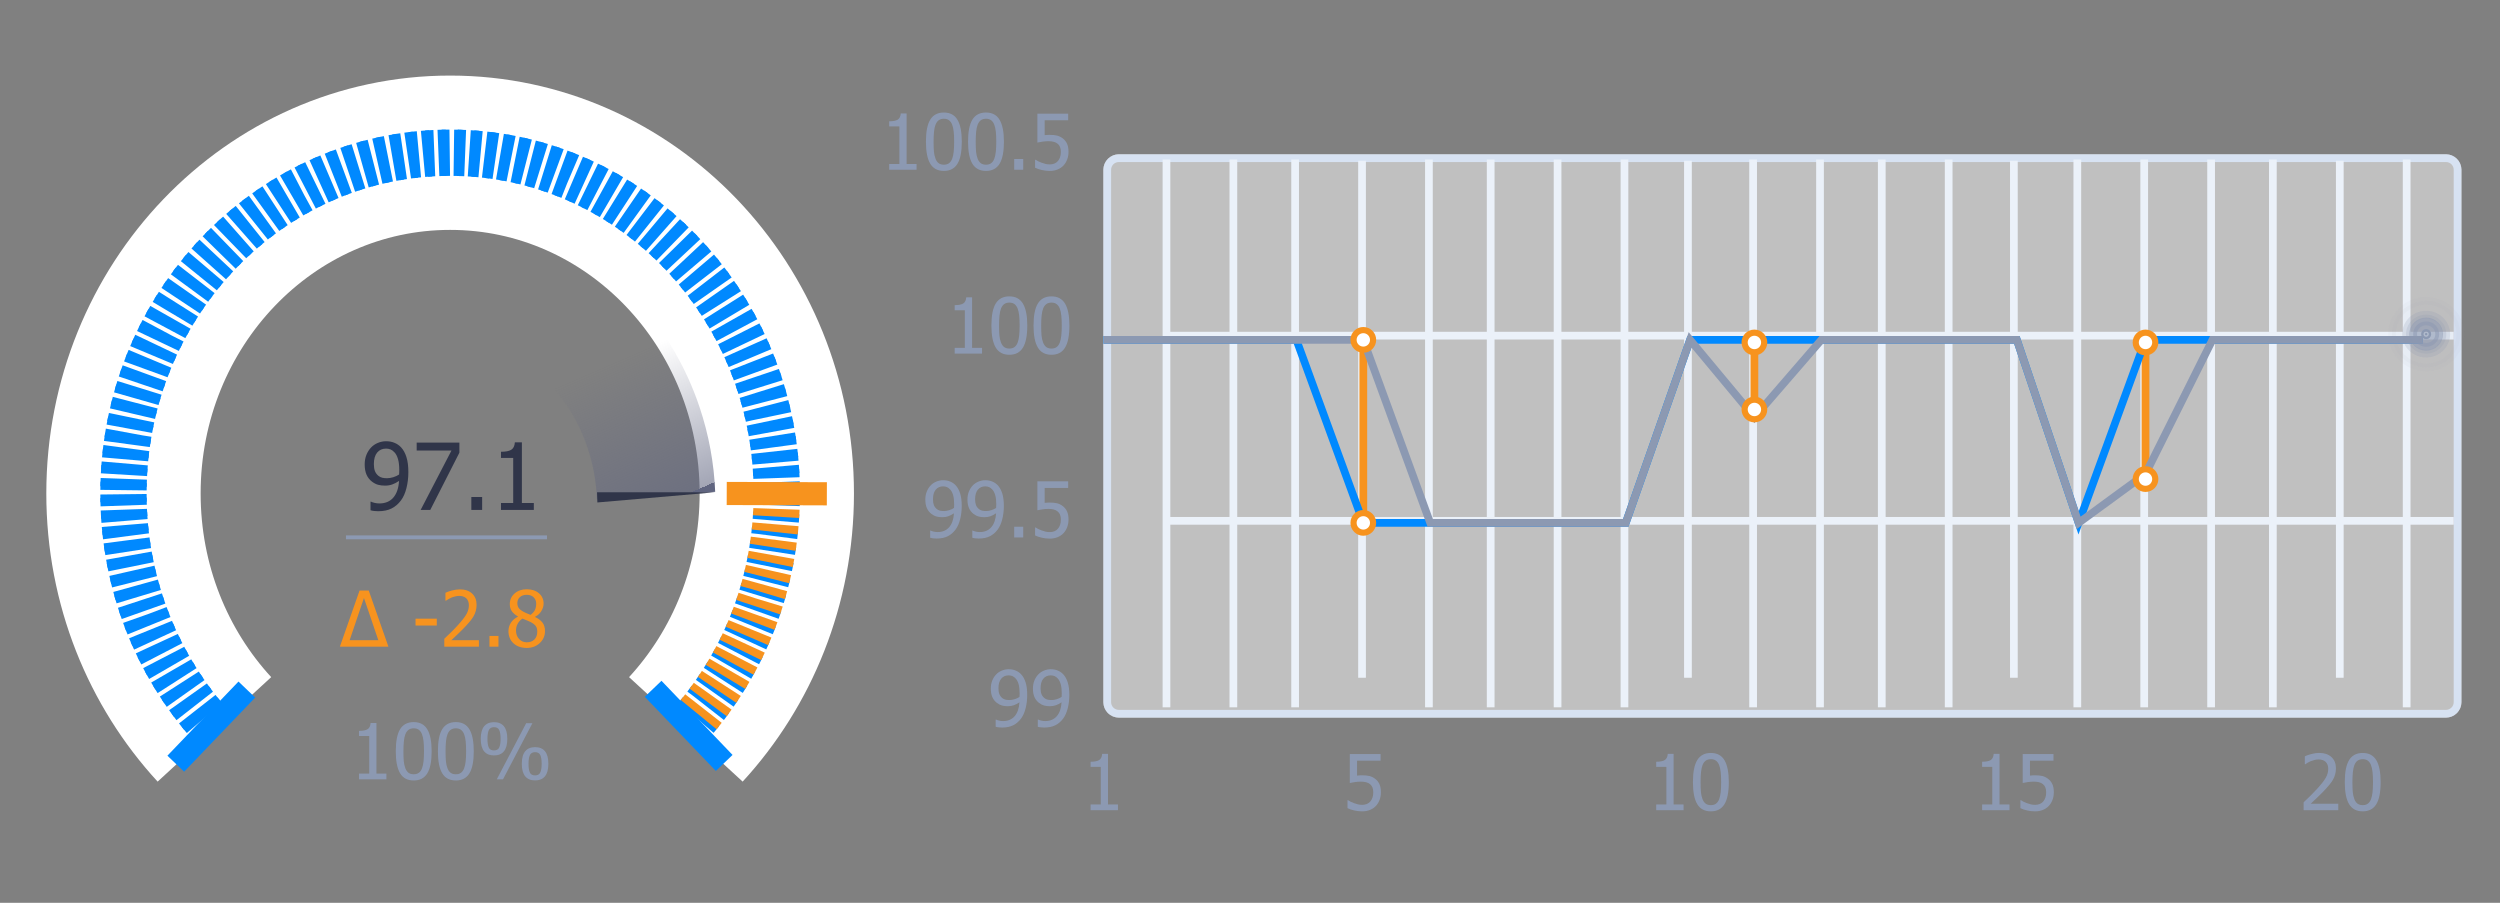 <svg width="324" height="117" viewBox="0 0 324 117" fill="none" xmlns="http://www.w3.org/2000/svg">
<rect x="0" y="0" width="324" height="117" fill="#808080" stroke="none"/>
<path d="M88.887 94.527C96.186 86.592 100.673 75.82 100.673 63.954C100.673 39.565 81.719 19.794 58.337 19.794C34.956 19.794 16.002 39.565 16.002 63.954C16.002 75.82 20.488 86.592 27.788 94.527" stroke="white" stroke-width="20"/>
<path d="M88.887 94.527C96.186 86.592 100.673 75.82 100.673 63.954C100.673 39.565 81.719 19.794 58.337 19.794C34.956 19.794 16.002 39.565 16.002 63.954C16.002 75.82 20.488 86.592 27.788 94.527" stroke="#0089FF" stroke-width="6" stroke-dasharray="1 1"/>
<path d="M100.673 63.954C100.673 75.82 96.186 86.592 88.887 94.527" stroke="#F7931E" stroke-width="6" stroke-dasharray="1 1"/>
<path d="M100.673 63.954C100.673 39.565 81.719 19.794 58.337 19.794C34.956 19.794 16.002 39.565 16.002 63.954C16.002 75.82 20.488 86.592 27.788 94.527" stroke="#0089FF" stroke-width="6" stroke-dasharray="1 1"/>
<path d="M84.645 89.269L93.856 98.877" stroke="#0089FF" stroke-width="3"/>
<path d="M31.99 89.367L22.779 98.975" stroke="#0089FF" stroke-width="3"/>
<path d="M107.161 63.997L94.184 63.954" stroke="#F7931E" stroke-width="3"/>
<path d="M50.077 101H46.532V100.258H47.851V95.385H46.532V94.721C47.03 94.721 47.397 94.651 47.631 94.511C47.868 94.368 48.002 94.099 48.031 93.705H48.788V100.258H50.077V101ZM55.941 97.362C55.941 98.668 55.751 99.626 55.37 100.238C54.992 100.847 54.408 101.151 53.617 101.151C52.816 101.151 52.229 100.84 51.855 100.219C51.48 99.597 51.293 98.648 51.293 97.372C51.293 96.06 51.482 95.102 51.859 94.496C52.24 93.887 52.826 93.583 53.617 93.583C54.418 93.583 55.005 93.897 55.38 94.525C55.754 95.154 55.941 96.099 55.941 97.362ZM54.691 99.579C54.786 99.338 54.852 99.034 54.892 98.666C54.931 98.298 54.95 97.864 54.95 97.362C54.95 96.864 54.931 96.431 54.892 96.064C54.852 95.696 54.784 95.39 54.687 95.145C54.589 94.898 54.454 94.711 54.281 94.584C54.112 94.454 53.891 94.389 53.617 94.389C53.347 94.389 53.124 94.454 52.948 94.584C52.776 94.711 52.639 94.901 52.538 95.155C52.44 95.403 52.374 95.715 52.338 96.093C52.302 96.47 52.284 96.897 52.284 97.372C52.284 97.88 52.299 98.305 52.328 98.647C52.361 98.988 52.429 99.294 52.533 99.564C52.628 99.815 52.761 100.009 52.934 100.146C53.109 100.279 53.337 100.346 53.617 100.346C53.887 100.346 54.109 100.282 54.281 100.155C54.457 100.025 54.594 99.833 54.691 99.579ZM61.4 97.362C61.4 98.668 61.21 99.626 60.829 100.238C60.452 100.847 59.867 101.151 59.076 101.151C58.275 101.151 57.688 100.84 57.313 100.219C56.939 99.597 56.752 98.648 56.752 97.372C56.752 96.06 56.941 95.102 57.318 94.496C57.699 93.887 58.285 93.583 59.076 93.583C59.877 93.583 60.465 93.897 60.839 94.525C61.213 95.154 61.4 96.099 61.4 97.362ZM60.15 99.579C60.245 99.338 60.312 99.034 60.351 98.666C60.39 98.298 60.409 97.864 60.409 97.362C60.409 96.864 60.39 96.431 60.351 96.064C60.312 95.696 60.243 95.39 60.145 95.145C60.048 94.898 59.913 94.711 59.74 94.584C59.571 94.454 59.35 94.389 59.076 94.389C58.806 94.389 58.583 94.454 58.407 94.584C58.235 94.711 58.098 94.901 57.997 95.155C57.899 95.403 57.833 95.715 57.797 96.093C57.761 96.47 57.743 96.897 57.743 97.372C57.743 97.88 57.758 98.305 57.787 98.647C57.82 98.988 57.888 99.294 57.992 99.564C58.087 99.815 58.22 100.009 58.393 100.146C58.568 100.279 58.796 100.346 59.076 100.346C59.346 100.346 59.568 100.282 59.74 100.155C59.916 100.025 60.053 99.833 60.15 99.579ZM65.746 95.746C65.746 96.478 65.598 97.022 65.302 97.377C65.009 97.728 64.584 97.904 64.027 97.904C63.461 97.904 63.031 97.725 62.738 97.367C62.449 97.009 62.304 96.47 62.304 95.751C62.304 95.022 62.452 94.48 62.748 94.125C63.044 93.77 63.471 93.593 64.027 93.593C64.594 93.593 65.022 93.772 65.311 94.13C65.601 94.488 65.746 95.027 65.746 95.746ZM68.998 93.73L65.189 101H64.384L68.192 93.73H68.998ZM71.068 98.983C71.068 99.716 70.92 100.259 70.624 100.614C70.331 100.966 69.906 101.142 69.35 101.142C68.783 101.142 68.353 100.963 68.061 100.604C67.771 100.246 67.626 99.708 67.626 98.988C67.626 98.259 67.774 97.717 68.07 97.362C68.367 97.007 68.793 96.83 69.35 96.83C69.916 96.83 70.344 97.009 70.634 97.367C70.924 97.725 71.068 98.264 71.068 98.983ZM64.877 95.746C64.877 95.251 64.818 94.877 64.701 94.623C64.587 94.369 64.363 94.242 64.027 94.242C63.692 94.242 63.466 94.371 63.349 94.628C63.231 94.885 63.173 95.259 63.173 95.751C63.173 96.239 63.228 96.612 63.339 96.869C63.45 97.126 63.679 97.255 64.027 97.255C64.363 97.255 64.587 97.126 64.701 96.869C64.818 96.612 64.877 96.238 64.877 95.746ZM70.199 98.983C70.199 98.489 70.141 98.114 70.023 97.86C69.909 97.606 69.685 97.48 69.35 97.48C69.014 97.48 68.788 97.608 68.671 97.865C68.554 98.122 68.495 98.497 68.495 98.988C68.495 99.477 68.55 99.849 68.661 100.106C68.772 100.364 69.001 100.492 69.35 100.492C69.685 100.492 69.909 100.364 70.023 100.106C70.141 99.849 70.199 99.475 70.199 98.983Z" fill="#8C99B2"/>
<path d="M50.338 83.806H44.049L46.598 76.535H47.789L50.338 83.806ZM49.029 82.966L47.169 77.497L45.314 82.966H49.029ZM56.608 81.066H53.854V80.183H56.608V81.066ZM62.066 83.806H57.579V82.785C57.901 82.479 58.206 82.186 58.492 81.906C58.779 81.626 59.059 81.335 59.332 81.032C59.886 80.423 60.263 79.937 60.465 79.572C60.667 79.204 60.768 78.825 60.768 78.434C60.768 78.233 60.735 78.055 60.67 77.902C60.608 77.749 60.522 77.622 60.411 77.521C60.297 77.424 60.166 77.35 60.016 77.302C59.866 77.253 59.702 77.228 59.523 77.228C59.35 77.228 59.174 77.251 58.995 77.297C58.819 77.339 58.65 77.393 58.487 77.458C58.351 77.513 58.219 77.58 58.092 77.658C57.965 77.736 57.862 77.803 57.784 77.858H57.731V76.823C57.932 76.722 58.212 76.625 58.57 76.53C58.932 76.433 59.273 76.384 59.596 76.384C60.273 76.384 60.803 76.564 61.188 76.926C61.572 77.284 61.764 77.77 61.764 78.386C61.764 78.669 61.73 78.931 61.661 79.172C61.596 79.413 61.505 79.636 61.388 79.841C61.267 80.052 61.123 80.262 60.953 80.471C60.784 80.679 60.605 80.884 60.416 81.086C60.11 81.418 59.768 81.763 59.391 82.121C59.016 82.479 58.717 82.762 58.492 82.971H62.066V83.806ZM64.601 83.806H63.434V82.414H64.601V83.806ZM69.493 78.229C69.493 77.904 69.384 77.632 69.166 77.414C68.948 77.196 68.645 77.087 68.258 77.087C67.903 77.087 67.612 77.184 67.384 77.38C67.159 77.575 67.047 77.839 67.047 78.171C67.047 78.412 67.104 78.615 67.218 78.781C67.335 78.947 67.509 79.097 67.74 79.23C67.841 79.286 67.994 79.362 68.199 79.46C68.408 79.558 68.597 79.634 68.766 79.689C69.049 79.471 69.241 79.248 69.342 79.02C69.443 78.789 69.493 78.526 69.493 78.229ZM69.63 81.872C69.63 81.573 69.571 81.335 69.454 81.159C69.337 80.983 69.111 80.804 68.775 80.622C68.665 80.56 68.517 80.493 68.331 80.422C68.149 80.35 67.942 80.266 67.711 80.168C67.441 80.347 67.234 80.568 67.091 80.832C66.948 81.092 66.876 81.39 66.876 81.725C66.876 82.165 67.008 82.528 67.272 82.814C67.538 83.101 67.872 83.244 68.273 83.244C68.683 83.244 69.011 83.122 69.259 82.878C69.506 82.63 69.63 82.295 69.63 81.872ZM68.263 83.972C67.901 83.972 67.573 83.918 67.276 83.811C66.98 83.703 66.728 83.548 66.52 83.347C66.315 83.151 66.158 82.92 66.051 82.653C65.947 82.383 65.895 82.098 65.895 81.799C65.895 81.405 65.999 81.043 66.207 80.715C66.419 80.383 66.725 80.119 67.125 79.924V79.894C66.767 79.686 66.502 79.458 66.329 79.211C66.157 78.963 66.07 78.654 66.07 78.283C66.07 77.736 66.277 77.281 66.691 76.916C67.104 76.551 67.628 76.369 68.263 76.369C68.924 76.369 69.453 76.543 69.85 76.891C70.25 77.237 70.45 77.679 70.45 78.22C70.45 78.545 70.354 78.867 70.162 79.186C69.973 79.505 69.7 79.754 69.342 79.933V79.963C69.765 80.161 70.086 80.402 70.304 80.686C70.522 80.969 70.631 81.333 70.631 81.779C70.631 82.401 70.405 82.922 69.952 83.342C69.503 83.762 68.94 83.972 68.263 83.972Z" fill="#F7931E"/>
<path d="M51.745 60.945C51.745 60.352 51.691 59.869 51.581 59.498C51.472 59.123 51.322 58.834 51.13 58.631C50.958 58.443 50.785 58.315 50.609 58.244C50.433 58.174 50.24 58.139 50.029 58.139C49.548 58.139 49.165 58.31 48.88 58.654C48.595 58.998 48.453 59.496 48.453 60.148C48.453 60.516 48.499 60.818 48.593 61.057C48.687 61.295 48.839 61.5 49.05 61.672C49.199 61.793 49.367 61.875 49.554 61.918C49.742 61.957 49.943 61.977 50.158 61.977C50.408 61.977 50.677 61.934 50.966 61.848C51.255 61.758 51.507 61.641 51.722 61.496C51.726 61.438 51.73 61.361 51.734 61.268C51.742 61.17 51.745 61.062 51.745 60.945ZM47.263 60.195C47.263 59.746 47.335 59.336 47.48 58.965C47.628 58.594 47.83 58.273 48.083 58.004C48.326 57.746 48.62 57.545 48.968 57.4C49.32 57.256 49.675 57.184 50.035 57.184C50.437 57.184 50.8 57.252 51.124 57.389C51.453 57.522 51.736 57.715 51.974 57.969C52.275 58.289 52.507 58.709 52.671 59.228C52.839 59.748 52.923 60.404 52.923 61.197C52.923 61.92 52.841 62.605 52.677 63.254C52.517 63.898 52.279 64.434 51.962 64.859C51.626 65.312 51.222 65.658 50.749 65.897C50.281 66.135 49.701 66.254 49.009 66.254C48.853 66.254 48.687 66.244 48.511 66.225C48.335 66.209 48.171 66.178 48.019 66.131V65.012H48.078C48.175 65.066 48.328 65.119 48.535 65.17C48.742 65.221 48.953 65.246 49.167 65.246C49.933 65.246 50.535 64.994 50.972 64.49C51.41 63.986 51.658 63.266 51.716 62.328C51.404 62.539 51.105 62.693 50.82 62.791C50.538 62.889 50.232 62.938 49.9 62.938C49.576 62.938 49.281 62.902 49.015 62.832C48.749 62.762 48.482 62.625 48.212 62.422C47.9 62.184 47.663 61.883 47.503 61.52C47.343 61.152 47.263 60.711 47.263 60.195ZM59.538 58.666L55.765 66.084H54.517L58.513 58.385H54.001V57.359H59.538V58.666ZM62.486 66.084H61.085V64.414H62.486V66.084ZM69.183 66.084H64.929V65.193H66.511V59.346H64.929V58.549C65.527 58.549 65.966 58.465 66.248 58.297C66.533 58.125 66.693 57.803 66.728 57.33H67.636V65.193H69.183V66.084Z" fill="#303549"/>
<path d="M70.888 69.64H44.836" stroke="#8C99B2" stroke-width="0.5"/>
<path d="M90.654 52.737C91.877 56.372 92.539 60.073 92.688 63.739L77.355 64.708C77.281 62.48 76.887 60.229 76.142 58.015C74.07 51.855 69.687 47.212 64.331 44.744L70.524 30.234C79.652 34.383 87.131 42.262 90.654 52.737Z" fill="url(#paint0_linear)"/>
<path d="M92.723 63.794L77.418 65.119L77.375 63.801L92.723 63.794Z" fill="#303549"/>
<path d="M317 20H145C143.895 20 143 20.895 143 22V91C143 92.105 143.895 93 145 93H317C318.105 93 319 92.105 319 91V22C319 20.895 318.105 20 317 20Z" fill="white" fill-opacity="0.5"/>
<path d="M317 20.5H145C144.172 20.5 143.5 21.172 143.5 22V91C143.5 91.828 144.172 92.5 145 92.5H317C317.828 92.5 318.5 91.828 318.5 91V22C318.5 21.172 317.828 20.5 317 20.5Z" stroke="#D7E2F2"/>
<path d="M151.675 20.668H150.675V91.668H151.675V20.668Z" fill="#EBF1F9"/>
<path d="M160.344 20.668H159.344V91.668H160.344V20.668Z" fill="#EBF1F9"/>
<path d="M168.348 20.668H167.348V91.668H168.348V20.668Z" fill="#EBF1F9"/>
<path d="M177.019 20.835H176.019V87.835H177.019V20.835Z" fill="#EBF1F9"/>
<path d="M185.688 20.668H184.688V91.668H185.688V20.668Z" fill="#EBF1F9"/>
<path d="M193.691 20.668H192.691V91.668H193.691V20.668Z" fill="#EBF1F9"/>
<path d="M202.361 20.668H201.361V91.668H202.361V20.668Z" fill="#EBF1F9"/>
<path d="M211.031 20.668H210.031V91.668H211.031V20.668Z" fill="#EBF1F9"/>
<path d="M219.258 20.835H218.258V87.835H219.258V20.835Z" fill="#EBF1F9"/>
<path d="M227.704 20.668H226.704V91.668H227.704V20.668Z" fill="#EBF1F9"/>
<path d="M236.374 20.668H235.374V91.668H236.374V20.668Z" fill="#EBF1F9"/>
<path d="M244.377 20.668H243.377V91.668H244.377V20.668Z" fill="#EBF1F9"/>
<path d="M253.047 20.668H252.047V91.668H253.047V20.668Z" fill="#EBF1F9"/>
<path d="M261.498 20.835H260.498V87.835H261.498V20.835Z" fill="#EBF1F9"/>
<path d="M269.72 20.668H268.72V91.668H269.72V20.668Z" fill="#EBF1F9"/>
<path d="M278.39 20.668H277.39V91.668H278.39V20.668Z" fill="#EBF1F9"/>
<path d="M287.06 20.668H286.06V91.668H287.06V20.668Z" fill="#EBF1F9"/>
<path d="M295.063 20.668H294.063V91.668H295.063V20.668Z" fill="#EBF1F9"/>
<path d="M303.737 20.835H302.737V87.835H303.737V20.835Z" fill="#EBF1F9"/>
<path d="M312.403 20.668H311.403V91.668H312.403V20.668Z" fill="#EBF1F9"/>
<path d="M318 67H151V68H318V67Z" fill="#EBF1F9"/>
<path d="M151 43H318V44H151V43Z" fill="#EBF1F9"/>
<path d="M123.658 65.371C123.658 64.876 123.613 64.474 123.521 64.165C123.43 63.852 123.305 63.612 123.146 63.442C123.002 63.286 122.857 63.179 122.711 63.12C122.564 63.062 122.403 63.032 122.228 63.032C121.827 63.032 121.508 63.175 121.271 63.462C121.033 63.748 120.914 64.163 120.914 64.707C120.914 65.013 120.953 65.265 121.031 65.464C121.109 65.662 121.236 65.833 121.412 65.977C121.536 66.078 121.676 66.146 121.832 66.182C121.988 66.214 122.156 66.231 122.335 66.231C122.543 66.231 122.768 66.195 123.009 66.123C123.25 66.048 123.46 65.951 123.639 65.83C123.642 65.781 123.645 65.718 123.648 65.64C123.655 65.558 123.658 65.469 123.658 65.371ZM119.923 64.746C119.923 64.372 119.983 64.03 120.104 63.721C120.227 63.411 120.395 63.145 120.606 62.92C120.808 62.705 121.054 62.537 121.344 62.417C121.637 62.297 121.933 62.236 122.232 62.236C122.568 62.236 122.87 62.293 123.141 62.407C123.414 62.518 123.65 62.679 123.849 62.891C124.099 63.157 124.293 63.508 124.43 63.94C124.57 64.373 124.64 64.92 124.64 65.581C124.64 66.183 124.571 66.754 124.435 67.295C124.301 67.832 124.103 68.278 123.839 68.633C123.559 69.01 123.222 69.299 122.828 69.497C122.438 69.696 121.954 69.795 121.378 69.795C121.248 69.795 121.109 69.787 120.963 69.77C120.816 69.757 120.68 69.731 120.553 69.692V68.76H120.602C120.683 68.805 120.81 68.849 120.982 68.892C121.155 68.934 121.331 68.955 121.51 68.955C122.148 68.955 122.649 68.745 123.014 68.325C123.378 67.905 123.585 67.305 123.634 66.523C123.373 66.699 123.124 66.828 122.887 66.909C122.652 66.99 122.397 67.031 122.12 67.031C121.85 67.031 121.604 67.002 121.383 66.943C121.161 66.885 120.938 66.771 120.714 66.602C120.453 66.403 120.257 66.152 120.123 65.85C119.99 65.544 119.923 65.176 119.923 64.746ZM129.117 65.371C129.117 64.876 129.072 64.474 128.98 64.165C128.889 63.852 128.764 63.612 128.604 63.442C128.461 63.286 128.316 63.179 128.17 63.12C128.023 63.062 127.862 63.032 127.687 63.032C127.286 63.032 126.967 63.175 126.729 63.462C126.492 63.748 126.373 64.163 126.373 64.707C126.373 65.013 126.412 65.265 126.49 65.464C126.568 65.662 126.695 65.833 126.871 65.977C126.995 66.078 127.135 66.146 127.291 66.182C127.447 66.214 127.615 66.231 127.794 66.231C128.002 66.231 128.227 66.195 128.468 66.123C128.709 66.048 128.919 65.951 129.098 65.83C129.101 65.781 129.104 65.718 129.107 65.64C129.114 65.558 129.117 65.469 129.117 65.371ZM125.382 64.746C125.382 64.372 125.442 64.03 125.562 63.721C125.686 63.411 125.854 63.145 126.065 62.92C126.267 62.705 126.513 62.537 126.803 62.417C127.096 62.297 127.392 62.236 127.691 62.236C128.027 62.236 128.329 62.293 128.6 62.407C128.873 62.518 129.109 62.679 129.308 62.891C129.558 63.157 129.752 63.508 129.889 63.94C130.029 64.373 130.099 64.92 130.099 65.581C130.099 66.183 130.03 66.754 129.894 67.295C129.76 67.832 129.562 68.278 129.298 68.633C129.018 69.01 128.681 69.299 128.287 69.497C127.896 69.696 127.413 69.795 126.837 69.795C126.707 69.795 126.568 69.787 126.422 69.77C126.275 69.757 126.139 69.731 126.012 69.692V68.76H126.061C126.142 68.805 126.269 68.849 126.441 68.892C126.614 68.934 126.79 68.955 126.969 68.955C127.607 68.955 128.108 68.745 128.473 68.325C128.837 67.905 129.044 67.305 129.093 66.523C128.832 66.699 128.583 66.828 128.346 66.909C128.111 66.99 127.856 67.031 127.579 67.031C127.309 67.031 127.063 67.002 126.842 66.943C126.62 66.885 126.397 66.771 126.173 66.602C125.912 66.403 125.715 66.152 125.582 65.85C125.449 65.544 125.382 65.176 125.382 64.746ZM132.608 69.653H131.441V68.262H132.608V69.653ZM138.478 67.339C138.478 67.69 138.421 68.016 138.307 68.315C138.196 68.615 138.04 68.874 137.838 69.092C137.633 69.313 137.377 69.487 137.071 69.614C136.769 69.741 136.428 69.805 136.051 69.805C135.702 69.805 135.359 69.766 135.021 69.688C134.685 69.613 134.394 69.513 134.146 69.39V68.359H134.215C134.29 68.415 134.397 68.478 134.537 68.55C134.677 68.618 134.832 68.683 135.001 68.745C135.193 68.814 135.369 68.867 135.528 68.906C135.688 68.942 135.867 68.96 136.065 68.96C136.261 68.96 136.451 68.926 136.637 68.857C136.822 68.786 136.982 68.672 137.115 68.516C137.236 68.372 137.327 68.205 137.389 68.013C137.454 67.821 137.486 67.594 137.486 67.334C137.486 67.077 137.451 66.865 137.379 66.699C137.311 66.533 137.21 66.397 137.076 66.289C136.936 66.165 136.764 66.079 136.559 66.03C136.357 65.978 136.131 65.952 135.88 65.952C135.616 65.952 135.351 65.973 135.084 66.016C134.817 66.055 134.604 66.092 134.444 66.128V62.383H138.434V63.237H135.387V65.171C135.504 65.158 135.619 65.148 135.733 65.142C135.847 65.135 135.951 65.132 136.046 65.132C136.417 65.132 136.731 65.163 136.988 65.225C137.245 65.286 137.493 65.407 137.73 65.586C137.971 65.768 138.155 65.996 138.282 66.269C138.412 66.543 138.478 66.899 138.478 67.339Z" fill="#8C99B2"/>
<path d="M132.145 89.866C132.145 89.371 132.099 88.969 132.008 88.66C131.917 88.348 131.791 88.107 131.632 87.938C131.489 87.781 131.344 87.674 131.197 87.615C131.051 87.557 130.89 87.527 130.714 87.527C130.313 87.527 129.994 87.671 129.757 87.957C129.519 88.243 129.4 88.659 129.4 89.202C129.4 89.508 129.439 89.76 129.518 89.959C129.596 90.158 129.723 90.329 129.898 90.472C130.022 90.573 130.162 90.641 130.318 90.677C130.475 90.709 130.642 90.726 130.821 90.726C131.03 90.726 131.254 90.69 131.495 90.618C131.736 90.543 131.946 90.446 132.125 90.325C132.128 90.276 132.132 90.213 132.135 90.135C132.141 90.053 132.145 89.964 132.145 89.866ZM128.409 89.241C128.409 88.867 128.469 88.525 128.59 88.216C128.714 87.907 128.881 87.64 129.093 87.415C129.295 87.2 129.54 87.033 129.83 86.912C130.123 86.792 130.419 86.731 130.719 86.731C131.054 86.731 131.357 86.788 131.627 86.902C131.9 87.013 132.136 87.174 132.335 87.386C132.586 87.653 132.779 88.003 132.916 88.436C133.056 88.868 133.126 89.415 133.126 90.076C133.126 90.678 133.058 91.25 132.921 91.79C132.787 92.327 132.589 92.773 132.325 93.128C132.045 93.505 131.708 93.794 131.314 93.992C130.924 94.191 130.44 94.29 129.864 94.29C129.734 94.29 129.596 94.282 129.449 94.266C129.303 94.253 129.166 94.227 129.039 94.188V93.255H129.088C129.169 93.3 129.296 93.344 129.469 93.387C129.641 93.429 129.817 93.45 129.996 93.45C130.634 93.45 131.135 93.24 131.5 92.82C131.865 92.4 132.071 91.8 132.12 91.019C131.86 91.194 131.611 91.323 131.373 91.404C131.139 91.486 130.883 91.526 130.606 91.526C130.336 91.526 130.09 91.497 129.869 91.439C129.648 91.38 129.425 91.266 129.2 91.097C128.94 90.898 128.743 90.647 128.609 90.345C128.476 90.039 128.409 89.671 128.409 89.241ZM137.604 89.866C137.604 89.371 137.558 88.969 137.467 88.66C137.376 88.348 137.25 88.107 137.091 87.938C136.948 87.781 136.803 87.674 136.656 87.615C136.51 87.557 136.349 87.527 136.173 87.527C135.772 87.527 135.453 87.671 135.216 87.957C134.978 88.243 134.859 88.659 134.859 89.202C134.859 89.508 134.898 89.76 134.977 89.959C135.055 90.158 135.182 90.329 135.357 90.472C135.481 90.573 135.621 90.641 135.777 90.677C135.934 90.709 136.101 90.726 136.28 90.726C136.489 90.726 136.713 90.69 136.954 90.618C137.195 90.543 137.405 90.446 137.584 90.325C137.587 90.276 137.59 90.213 137.594 90.135C137.6 90.053 137.604 89.964 137.604 89.866ZM133.868 89.241C133.868 88.867 133.928 88.525 134.049 88.216C134.173 87.907 134.34 87.64 134.552 87.415C134.754 87.2 134.999 87.033 135.289 86.912C135.582 86.792 135.878 86.731 136.178 86.731C136.513 86.731 136.816 86.788 137.086 86.902C137.359 87.013 137.595 87.174 137.794 87.386C138.045 87.653 138.238 88.003 138.375 88.436C138.515 88.868 138.585 89.415 138.585 90.076C138.585 90.678 138.517 91.25 138.38 91.79C138.246 92.327 138.048 92.773 137.784 93.128C137.504 93.505 137.167 93.794 136.773 93.992C136.383 94.191 135.899 94.29 135.323 94.29C135.193 94.29 135.055 94.282 134.908 94.266C134.762 94.253 134.625 94.227 134.498 94.188V93.255H134.547C134.628 93.3 134.755 93.344 134.928 93.387C135.1 93.429 135.276 93.45 135.455 93.45C136.093 93.45 136.594 93.24 136.959 92.82C137.324 92.4 137.53 91.8 137.579 91.019C137.319 91.194 137.07 91.323 136.832 91.404C136.598 91.486 136.342 91.526 136.065 91.526C135.795 91.526 135.549 91.497 135.328 91.439C135.107 91.38 134.884 91.266 134.659 91.097C134.399 90.898 134.202 90.647 134.068 90.345C133.935 90.039 133.868 89.671 133.868 89.241Z" fill="#8C99B2"/>
<path d="M127.271 45.827H123.727V45.085H125.045V40.212H123.727V39.548C124.225 39.548 124.591 39.478 124.825 39.338C125.063 39.195 125.196 38.926 125.226 38.532H125.982V45.085H127.271V45.827ZM133.136 42.19C133.136 43.495 132.945 44.453 132.564 45.065C132.187 45.674 131.603 45.978 130.812 45.978C130.011 45.978 129.423 45.668 129.049 45.046C128.674 44.424 128.487 43.475 128.487 42.199C128.487 40.887 128.676 39.929 129.054 39.323C129.435 38.715 130.021 38.41 130.812 38.41C131.612 38.41 132.2 38.724 132.574 39.353C132.949 39.981 133.136 40.926 133.136 42.19ZM131.886 44.406C131.98 44.165 132.047 43.861 132.086 43.493C132.125 43.125 132.145 42.691 132.145 42.19C132.145 41.691 132.125 41.258 132.086 40.891C132.047 40.523 131.979 40.217 131.881 39.973C131.783 39.725 131.648 39.538 131.476 39.411C131.306 39.281 131.085 39.216 130.812 39.216C130.541 39.216 130.318 39.281 130.143 39.411C129.97 39.538 129.833 39.728 129.732 39.982C129.635 40.23 129.568 40.542 129.532 40.92C129.496 41.297 129.479 41.724 129.479 42.199C129.479 42.707 129.493 43.132 129.522 43.474C129.555 43.815 129.623 44.121 129.728 44.392C129.822 44.642 129.955 44.836 130.128 44.973C130.304 45.106 130.532 45.173 130.812 45.173C131.082 45.173 131.303 45.109 131.476 44.982C131.651 44.852 131.788 44.66 131.886 44.406ZM138.595 42.19C138.595 43.495 138.404 44.453 138.023 45.065C137.646 45.674 137.062 45.978 136.271 45.978C135.47 45.978 134.882 45.668 134.508 45.046C134.133 44.424 133.946 43.475 133.946 42.199C133.946 40.887 134.135 39.929 134.513 39.323C134.894 38.715 135.479 38.41 136.271 38.41C137.071 38.41 137.659 38.724 138.033 39.353C138.408 39.981 138.595 40.926 138.595 42.19ZM137.345 44.406C137.439 44.165 137.506 43.861 137.545 43.493C137.584 43.125 137.604 42.691 137.604 42.19C137.604 41.691 137.584 41.258 137.545 40.891C137.506 40.523 137.438 40.217 137.34 39.973C137.242 39.725 137.107 39.538 136.935 39.411C136.765 39.281 136.544 39.216 136.271 39.216C136 39.216 135.777 39.281 135.602 39.411C135.429 39.538 135.292 39.728 135.191 39.982C135.094 40.23 135.027 40.542 134.991 40.92C134.955 41.297 134.938 41.724 134.938 42.199C134.938 42.707 134.952 43.132 134.981 43.474C135.014 43.815 135.082 44.121 135.187 44.392C135.281 44.642 135.414 44.836 135.587 44.973C135.763 45.106 135.991 45.173 136.271 45.173C136.541 45.173 136.762 45.109 136.935 44.982C137.11 44.852 137.247 44.66 137.345 44.406Z" fill="#8C99B2"/>
<path d="M118.785 22H115.24V21.258H116.559V16.385H115.24V15.721C115.738 15.721 116.104 15.651 116.339 15.511C116.576 15.367 116.71 15.099 116.739 14.705H117.496V21.258H118.785V22ZM124.649 18.362C124.649 19.668 124.459 20.626 124.078 21.238C123.701 21.847 123.116 22.151 122.325 22.151C121.524 22.151 120.937 21.84 120.562 21.219C120.188 20.597 120.001 19.648 120.001 18.372C120.001 17.06 120.19 16.102 120.567 15.496C120.948 14.887 121.534 14.583 122.325 14.583C123.126 14.583 123.714 14.897 124.088 15.525C124.462 16.154 124.649 17.099 124.649 18.362ZM123.399 20.579C123.494 20.338 123.561 20.034 123.6 19.666C123.639 19.298 123.658 18.864 123.658 18.362C123.658 17.864 123.639 17.431 123.6 17.064C123.561 16.696 123.492 16.39 123.395 16.145C123.297 15.898 123.162 15.711 122.989 15.584C122.82 15.454 122.599 15.389 122.325 15.389C122.055 15.389 121.832 15.454 121.656 15.584C121.484 15.711 121.347 15.901 121.246 16.155C121.148 16.403 121.082 16.715 121.046 17.093C121.01 17.47 120.992 17.897 120.992 18.372C120.992 18.88 121.007 19.305 121.036 19.646C121.069 19.988 121.137 20.294 121.241 20.564C121.336 20.815 121.469 21.009 121.642 21.145C121.817 21.279 122.045 21.346 122.325 21.346C122.595 21.346 122.817 21.282 122.989 21.155C123.165 21.025 123.302 20.833 123.399 20.579ZM130.108 18.362C130.108 19.668 129.918 20.626 129.537 21.238C129.16 21.847 128.575 22.151 127.784 22.151C126.983 22.151 126.396 21.84 126.021 21.219C125.647 20.597 125.46 19.648 125.46 18.372C125.46 17.06 125.649 16.102 126.026 15.496C126.407 14.887 126.993 14.583 127.784 14.583C128.585 14.583 129.173 14.897 129.547 15.525C129.921 16.154 130.108 17.099 130.108 18.362ZM128.858 20.579C128.953 20.338 129.02 20.034 129.059 19.666C129.098 19.298 129.117 18.864 129.117 18.362C129.117 17.864 129.098 17.431 129.059 17.064C129.02 16.696 128.951 16.39 128.854 16.145C128.756 15.898 128.621 15.711 128.448 15.584C128.279 15.454 128.058 15.389 127.784 15.389C127.514 15.389 127.291 15.454 127.115 15.584C126.943 15.711 126.806 15.901 126.705 16.155C126.607 16.403 126.541 16.715 126.505 17.093C126.469 17.47 126.451 17.897 126.451 18.372C126.451 18.88 126.466 19.305 126.495 19.646C126.528 19.988 126.596 20.294 126.7 20.564C126.795 20.815 126.928 21.009 127.101 21.145C127.276 21.279 127.504 21.346 127.784 21.346C128.054 21.346 128.276 21.282 128.448 21.155C128.624 21.025 128.761 20.833 128.858 20.579ZM132.608 22H131.441V20.608H132.608V22ZM138.478 19.686C138.478 20.037 138.421 20.363 138.307 20.662C138.196 20.962 138.04 21.22 137.838 21.439C137.633 21.66 137.377 21.834 137.071 21.961C136.769 22.088 136.428 22.151 136.051 22.151C135.702 22.151 135.359 22.112 135.021 22.034C134.685 21.959 134.394 21.86 134.146 21.736V20.706H134.215C134.29 20.761 134.397 20.825 134.537 20.896C134.677 20.965 134.832 21.03 135.001 21.092C135.193 21.16 135.369 21.214 135.528 21.253C135.688 21.289 135.867 21.307 136.065 21.307C136.261 21.307 136.451 21.273 136.637 21.204C136.822 21.133 136.982 21.019 137.115 20.862C137.236 20.719 137.327 20.551 137.389 20.359C137.454 20.167 137.486 19.941 137.486 19.681C137.486 19.424 137.451 19.212 137.379 19.046C137.311 18.88 137.21 18.743 137.076 18.636C136.936 18.512 136.764 18.426 136.559 18.377C136.357 18.325 136.131 18.299 135.88 18.299C135.616 18.299 135.351 18.32 135.084 18.362C134.817 18.401 134.604 18.439 134.444 18.475V14.729H138.434V15.584H135.387V17.518C135.504 17.505 135.619 17.495 135.733 17.488C135.847 17.482 135.951 17.479 136.046 17.479C136.417 17.479 136.731 17.509 136.988 17.571C137.245 17.633 137.493 17.754 137.73 17.933C137.971 18.115 138.155 18.343 138.282 18.616C138.412 18.89 138.478 19.246 138.478 19.686Z" fill="#8C99B2"/>
<path d="M176.686 67.764V44.049" stroke="#F7931E"/>
<path d="M227.372 54.07V45.386" stroke="#F7931E"/>
<path d="M278.058 61.419V45.386" stroke="#F7931E"/>
<path d="M143.006 44.049H168.016L176.686 67.764H210.699L219.035 44.049H261.385L269.388 67.764L278.058 44.049H314" stroke="#0089FF"/>
<path d="M143.006 44.049H176.686L185.356 67.764H210.699L219.035 44.049L227.372 54.069L236.042 44.049H261.385L269.388 67.764L278.058 61.418L286.728 44.049H314" stroke="#8C99B2"/>
<path d="M177.953 67.765C177.953 68.467 177.385 69.035 176.686 69.035C175.986 69.035 175.418 68.467 175.418 67.765C175.418 67.063 175.986 66.495 176.686 66.495C177.385 66.495 177.953 67.063 177.953 67.765Z" fill="white" stroke="#F7931E" stroke-width="0.8"/>
<path d="M228.639 44.383C228.639 45.086 228.071 45.654 227.372 45.654C226.672 45.654 226.104 45.086 226.104 44.383C226.104 43.681 226.672 43.113 227.372 43.113C228.071 43.113 228.639 43.681 228.639 44.383Z" fill="white" stroke="#F7931E" stroke-width="0.8"/>
<path d="M279.325 44.383C279.325 45.086 278.757 45.654 278.058 45.654C277.358 45.654 276.79 45.086 276.79 44.383C276.79 43.681 277.358 43.113 278.058 43.113C278.757 43.113 279.325 43.681 279.325 44.383Z" fill="white" stroke="#F7931E" stroke-width="0.8"/>
<path d="M177.953 44.049C177.953 44.752 177.385 45.319 176.686 45.319C175.986 45.319 175.418 44.752 175.418 44.049C175.418 43.347 175.986 42.779 176.686 42.779C177.385 42.779 177.953 43.347 177.953 44.049Z" fill="white" stroke="#F7931E" stroke-width="0.8"/>
<path d="M228.639 53.068C228.639 53.77 228.071 54.338 227.372 54.338C226.672 54.338 226.104 53.77 226.104 53.068C226.104 52.366 226.672 51.798 227.372 51.798C228.071 51.798 228.639 52.366 228.639 53.068Z" fill="white" stroke="#F7931E" stroke-width="0.8"/>
<path d="M279.325 62.087C279.325 62.789 278.757 63.357 278.058 63.357C277.358 63.357 276.79 62.789 276.79 62.087C276.79 61.384 277.358 60.816 278.058 60.816C278.757 60.816 279.325 61.384 279.325 62.087Z" fill="white" stroke="#F7931E" stroke-width="0.8"/>
<path d="M144.887 105H141.342V104.258H142.661V99.385H141.342V98.721C141.84 98.721 142.206 98.651 142.441 98.511C142.678 98.368 142.812 98.099 142.841 97.705H143.598V104.258H144.887V105Z" fill="#8C99B2"/>
<path d="M178.966 102.686C178.966 103.037 178.91 103.363 178.796 103.662C178.685 103.962 178.529 104.22 178.327 104.438C178.122 104.66 177.866 104.834 177.56 104.961C177.257 105.088 176.917 105.151 176.54 105.151C176.191 105.151 175.848 105.112 175.509 105.034C175.174 104.959 174.883 104.86 174.635 104.736V103.706H174.704C174.779 103.761 174.886 103.825 175.026 103.896C175.166 103.965 175.321 104.03 175.49 104.092C175.682 104.16 175.858 104.214 176.017 104.253C176.177 104.289 176.356 104.307 176.554 104.307C176.75 104.307 176.94 104.272 177.126 104.204C177.311 104.132 177.471 104.019 177.604 103.862C177.725 103.719 177.816 103.551 177.878 103.359C177.943 103.167 177.975 102.941 177.975 102.681C177.975 102.424 177.939 102.212 177.868 102.046C177.799 101.88 177.699 101.743 177.565 101.636C177.425 101.512 177.253 101.426 177.048 101.377C176.846 101.325 176.619 101.299 176.369 101.299C176.105 101.299 175.84 101.32 175.573 101.362C175.306 101.401 175.093 101.439 174.933 101.475V97.73H178.923V98.584H175.876V100.518C175.993 100.505 176.108 100.495 176.222 100.488C176.336 100.482 176.44 100.479 176.535 100.479C176.906 100.479 177.22 100.509 177.477 100.571C177.734 100.633 177.982 100.754 178.219 100.933C178.46 101.115 178.644 101.343 178.771 101.616C178.901 101.89 178.966 102.246 178.966 102.686Z" fill="#8C99B2"/>
<path d="M218.188 105H214.643V104.258H215.962V99.385H214.643V98.721C215.142 98.721 215.508 98.651 215.742 98.511C215.98 98.368 216.113 98.099 216.142 97.705H216.899V104.258H218.188V105ZM224.053 101.362C224.053 102.668 223.862 103.626 223.481 104.238C223.104 104.847 222.519 105.151 221.728 105.151C220.928 105.151 220.34 104.84 219.966 104.219C219.591 103.597 219.404 102.648 219.404 101.372C219.404 100.06 219.593 99.102 219.971 98.496C220.351 97.887 220.937 97.583 221.728 97.583C222.529 97.583 223.117 97.897 223.491 98.525C223.865 99.154 224.053 100.099 224.053 101.362ZM222.803 103.579C222.897 103.338 222.964 103.034 223.003 102.666C223.042 102.298 223.061 101.864 223.061 101.362C223.061 100.864 223.042 100.431 223.003 100.063C222.964 99.696 222.895 99.39 222.798 99.145C222.7 98.898 222.565 98.711 222.392 98.584C222.223 98.454 222.002 98.389 221.728 98.389C221.458 98.389 221.235 98.454 221.059 98.584C220.887 98.711 220.75 98.901 220.649 99.155C220.552 99.403 220.485 99.715 220.449 100.093C220.413 100.47 220.395 100.897 220.395 101.372C220.395 101.88 220.41 102.305 220.439 102.646C220.472 102.988 220.54 103.294 220.644 103.564C220.739 103.815 220.872 104.009 221.045 104.146C221.221 104.279 221.448 104.346 221.728 104.346C221.999 104.346 222.22 104.282 222.392 104.155C222.568 104.025 222.705 103.833 222.803 103.579Z" fill="#8C99B2"/>
<path d="M260.428 105H256.883V104.258H258.201V99.385H256.883V98.721C257.381 98.721 257.747 98.651 257.982 98.511C258.219 98.368 258.353 98.099 258.382 97.705H259.139V104.258H260.428V105ZM266.175 102.686C266.175 103.037 266.118 103.363 266.004 103.662C265.893 103.962 265.737 104.22 265.535 104.438C265.33 104.66 265.075 104.834 264.769 104.961C264.466 105.088 264.126 105.151 263.748 105.151C263.4 105.151 263.056 105.112 262.718 105.034C262.383 104.959 262.091 104.86 261.844 104.736V103.706H261.912C261.987 103.761 262.095 103.825 262.235 103.896C262.375 103.965 262.529 104.03 262.698 104.092C262.89 104.16 263.066 104.214 263.226 104.253C263.385 104.289 263.564 104.307 263.763 104.307C263.958 104.307 264.149 104.272 264.334 104.204C264.52 104.132 264.679 104.019 264.813 103.862C264.933 103.719 265.024 103.551 265.086 103.359C265.151 103.167 265.184 102.941 265.184 102.681C265.184 102.424 265.148 102.212 265.076 102.046C265.008 101.88 264.907 101.743 264.774 101.636C264.634 101.512 264.461 101.426 264.256 101.377C264.054 101.325 263.828 101.299 263.577 101.299C263.314 101.299 263.048 101.32 262.781 101.362C262.514 101.401 262.301 101.439 262.142 101.475V97.73H266.131V98.584H263.084V100.518C263.201 100.505 263.317 100.495 263.431 100.488C263.545 100.482 263.649 100.479 263.743 100.479C264.114 100.479 264.429 100.509 264.686 100.571C264.943 100.633 265.19 100.754 265.428 100.933C265.669 101.115 265.853 101.343 265.98 101.616C266.11 101.89 266.175 102.246 266.175 102.686Z" fill="#8C99B2"/>
<path d="M303.038 105H298.551V103.979C298.873 103.674 299.178 103.381 299.464 103.101C299.751 102.821 300.031 102.529 300.304 102.227C300.857 101.618 301.235 101.131 301.437 100.767C301.639 100.399 301.74 100.02 301.74 99.629C301.74 99.427 301.707 99.25 301.642 99.097C301.58 98.944 301.494 98.817 301.383 98.716C301.269 98.618 301.137 98.545 300.988 98.496C300.838 98.447 300.674 98.423 300.495 98.423C300.322 98.423 300.146 98.446 299.967 98.491C299.791 98.534 299.622 98.587 299.459 98.652C299.323 98.708 299.191 98.774 299.064 98.853C298.937 98.931 298.834 98.997 298.756 99.053H298.703V98.018C298.904 97.917 299.184 97.819 299.542 97.725C299.904 97.627 300.246 97.578 300.568 97.578C301.245 97.578 301.775 97.759 302.16 98.12C302.544 98.478 302.736 98.965 302.736 99.58C302.736 99.863 302.702 100.125 302.633 100.366C302.568 100.607 302.477 100.83 302.36 101.035C302.239 101.247 302.094 101.457 301.925 101.665C301.756 101.873 301.577 102.078 301.388 102.28C301.082 102.612 300.74 102.957 300.363 103.315C299.988 103.674 299.689 103.957 299.464 104.165H303.038V105ZM308.532 101.362C308.532 102.668 308.341 103.626 307.96 104.238C307.583 104.847 306.998 105.151 306.207 105.151C305.407 105.151 304.819 104.84 304.445 104.219C304.07 103.597 303.883 102.648 303.883 101.372C303.883 100.06 304.072 99.102 304.45 98.496C304.83 97.887 305.416 97.583 306.207 97.583C307.008 97.583 307.596 97.897 307.97 98.525C308.344 99.154 308.532 100.099 308.532 101.362ZM307.282 103.579C307.376 103.338 307.443 103.034 307.482 102.666C307.521 102.298 307.54 101.864 307.54 101.362C307.54 100.864 307.521 100.431 307.482 100.063C307.443 99.696 307.374 99.39 307.277 99.145C307.179 98.898 307.044 98.711 306.871 98.584C306.702 98.454 306.481 98.389 306.207 98.389C305.937 98.389 305.714 98.454 305.538 98.584C305.366 98.711 305.229 98.901 305.128 99.155C305.031 99.403 304.964 99.715 304.928 100.093C304.892 100.47 304.874 100.897 304.874 101.372C304.874 101.88 304.889 102.305 304.918 102.646C304.951 102.988 305.019 103.294 305.123 103.564C305.218 103.815 305.351 104.009 305.524 104.146C305.7 104.279 305.927 104.346 306.207 104.346C306.478 104.346 306.699 104.282 306.871 104.155C307.047 104.025 307.184 103.833 307.282 103.579Z" fill="#8C99B2"/>
<path opacity="0.05" d="M318.858 43.303C318.858 45.668 316.887 47.606 314.429 47.606C311.971 47.606 310 45.668 310 43.303C310 40.939 311.971 39 314.429 39C316.887 39 318.858 40.939 318.858 43.303Z" fill="#8C99B2" stroke="#8C99B2"/>
<path opacity="0.2" d="M317.037 43.303C317.037 44.686 315.882 45.83 314.429 45.83C312.976 45.83 311.821 44.686 311.821 43.303C311.821 41.921 312.976 40.777 314.429 40.777C315.882 40.777 317.037 41.921 317.037 43.303Z" fill="#8C99B2" stroke="#8C99B2"/>
<path opacity="0.5" d="M314.429 44.947C315.361 44.947 316.117 44.211 316.117 43.303C316.117 42.396 315.361 41.66 314.429 41.66C313.497 41.66 312.742 42.396 312.742 43.303C312.742 44.211 313.497 44.947 314.429 44.947Z" fill="#8C99B2" stroke="#8C99B2" stroke-miterlimit="10"/>
<path d="M314.583 43.303C314.583 43.389 314.513 43.458 314.429 43.458C314.345 43.458 314.276 43.389 314.276 43.303C314.276 43.217 314.345 43.148 314.429 43.148C314.513 43.148 314.583 43.217 314.583 43.303Z" fill="#8C99B2" stroke="#8C99B2"/>
<defs>
<linearGradient id="paint0_linear" x1="83.149" y1="66.592" x2="73.927" y2="45.348" gradientUnits="userSpaceOnUse">
<stop stop-color="#606580"/>
<stop offset="0" stop-color="#606580" stop-opacity="0.58"/>
<stop offset="0.838" stop-color="#606580" stop-opacity="0"/>
</linearGradient>
</defs>
</svg>

